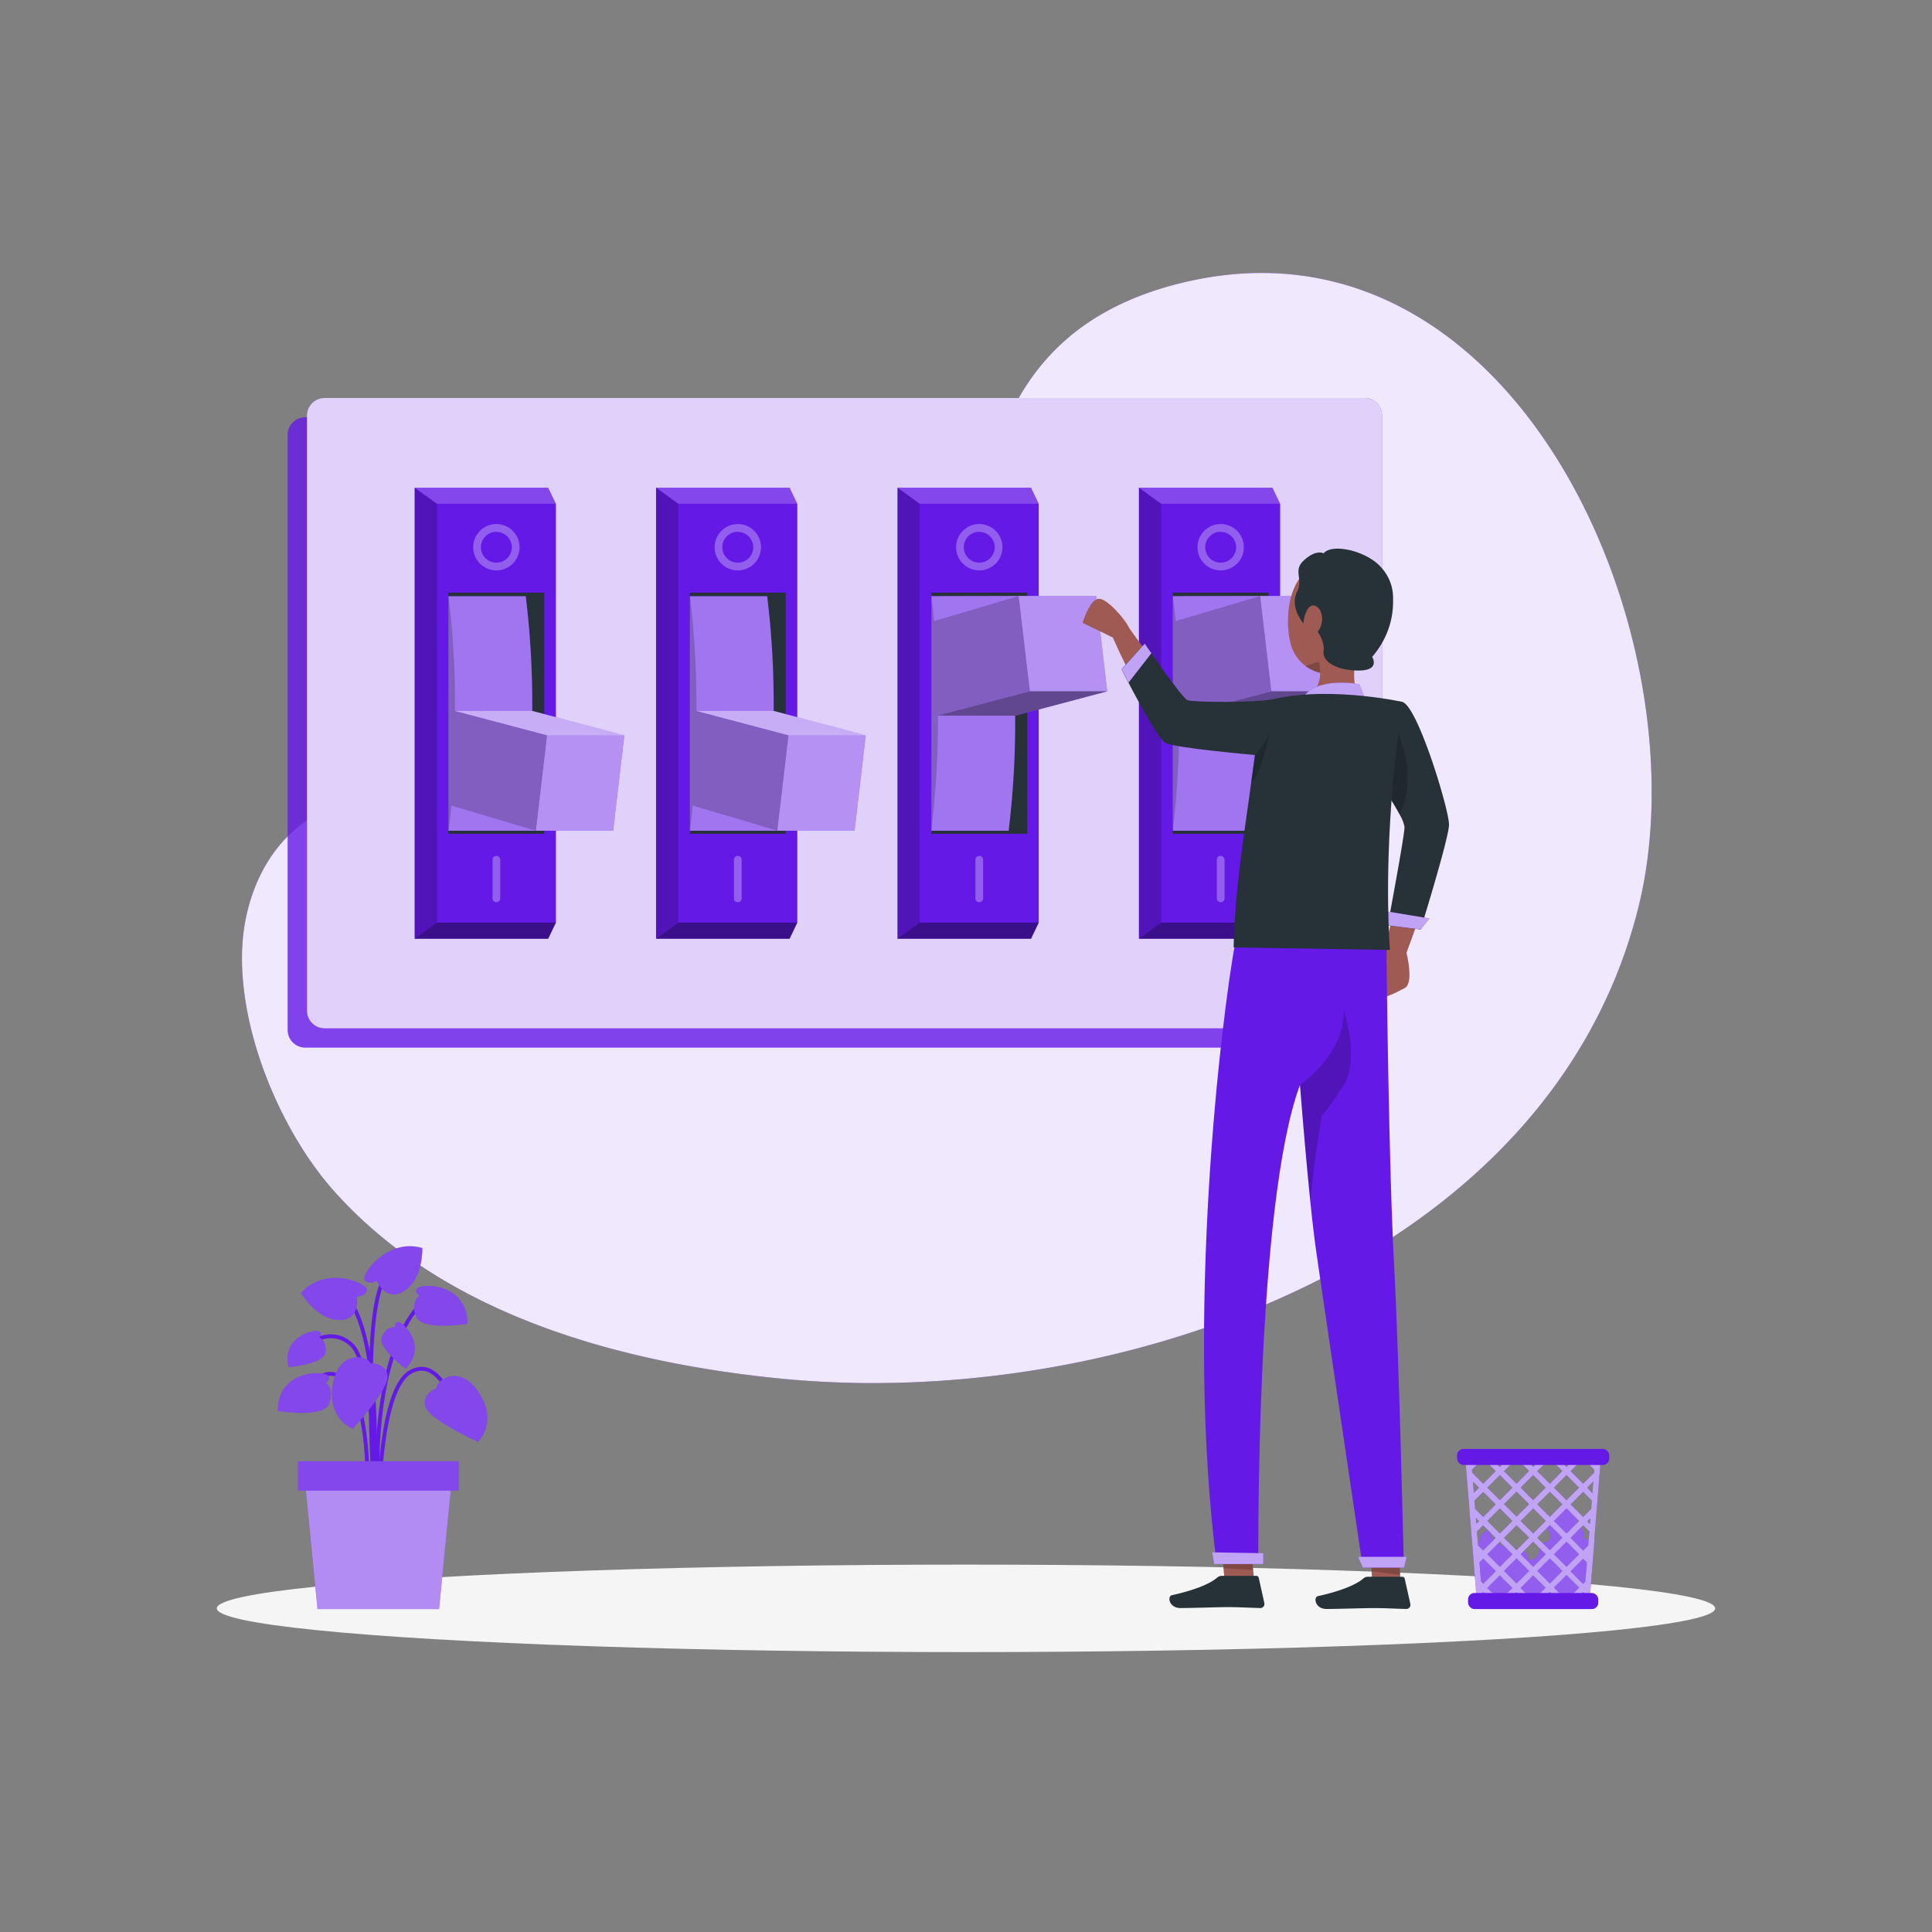 <svg xmlns="http://www.w3.org/2000/svg" viewBox="0 0 500 500"><rect x="0" y="0" width="500" height="500" fill="#808080" stroke="none"/><g id="freepik--background-simple--inject-20"><path d="M62.62,247.84c0-20.67,12.12-40.08,34.21-41.21,42.18-2.14,72.6,36.25,113.42,40,8,.74,16.33-.42,23.1-4.69,18.1-11.4,18-37.08,18.05-55.9.12-47.13-1.8-99.24,54.59-112.87,86.41-20.89,135.45,92.65,117.94,162-20.69,82-112,120.06-189.33,122.62a247.88,247.88,0,0,1-33.26-1.08C160.06,352.53,114.75,340.2,86.23,308,74,294.23,62.62,269.9,62.62,247.84Z" style="fill:#6419E6"></path><path d="M62.62,247.84c0-20.67,12.12-40.08,34.21-41.21,42.18-2.14,72.6,36.25,113.42,40,8,.74,16.33-.42,23.1-4.69,18.1-11.4,18-37.08,18.05-55.9.12-47.13-1.8-99.24,54.59-112.87,86.41-20.89,135.45,92.65,117.94,162-20.69,82-112,120.06-189.33,122.62a247.88,247.88,0,0,1-33.26-1.08C160.06,352.53,114.75,340.2,86.23,308,74,294.23,62.62,269.9,62.62,247.84Z" style="fill:#fff;opacity:0.9"></path></g><g id="freepik--Shadow--inject-20"><ellipse id="freepik--path--inject-20" cx="250" cy="416.24" rx="193.89" ry="11.32" style="fill:#f5f5f5"></ellipse></g><g id="freepik--Plant--inject-20"><path d="M79.34,348.18s6.35-5.3,11.79,0,6.5,38.07,6.5,38.07" style="fill:none;stroke:#6419E6;stroke-miterlimit:10"></path><path d="M98.08,392.58s-3.74-38.47,10.34-54.64" style="fill:none;stroke:#6419E6;stroke-miterlimit:10"></path><path d="M96.74,388.53s2.88-43.8-7.69-53.52" style="fill:none;stroke:#6419E6;stroke-miterlimit:10"></path><path d="M98.08,388.53s.24-28.95,8.1-33.44S118,365.26,118,365.26" style="fill:none;stroke:#6419E6;stroke-miterlimit:10"></path><path d="M95,388.53s1.28-22.22-4.81-30.16-12.48,3.4-12.48,3.4" style="fill:none;stroke:#6419E6;stroke-miterlimit:10"></path><path d="M97.1,391.5s-3.94-52,2.57-60.76" style="fill:none;stroke:#6419E6;stroke-miterlimit:10"></path><path d="M112.9,359.3s-3.92,1.45-2.75,4.85,13.54,9,13.54,9,5.19-4.75.42-12.48S113,356.86,112.9,359.3Z" style="fill:#6419E6"></path><path d="M112.9,359.3s-3.92,1.45-2.75,4.85,13.54,9,13.54,9,5.19-4.75.42-12.48S113,356.86,112.9,359.3Z" style="fill:#fff;opacity:0.2;isolation:isolate"></path><path d="M95.88,352.82s4.17-.18,4.41,3.41-9,13.54-9,13.54-6.61-2.39-5.19-11.36S94.84,350.61,95.88,352.82Z" style="fill:#6419E6"></path><path d="M95.88,352.82s4.17-.18,4.41,3.41-9,13.54-9,13.54-6.61-2.39-5.19-11.36S94.84,350.61,95.88,352.82Z" style="fill:#fff;opacity:0.2;isolation:isolate"></path><path d="M92.35,335.62s2.78-.3,2.56-2-10.81-6.05-17,1c0,0,4,6.87,9.77,7S92.35,335.62,92.35,335.62Z" style="fill:#6419E6"></path><path d="M92.35,335.62s2.78-.3,2.56-2-10.81-6.05-17,1c0,0,4,6.87,9.77,7S92.35,335.62,92.35,335.62Z" style="fill:#fff;opacity:0.2;isolation:isolate"></path><path d="M97.53,331.51s-2.52,1.21-3.22-.34,6-10.85,15-8.17c0,0,.24,7.94-4.62,11.07S97.53,331.51,97.53,331.51Z" style="fill:#6419E6"></path><path d="M97.53,331.51s-2.52,1.21-3.22-.34,6-10.85,15-8.17c0,0,.24,7.94-4.62,11.07S97.53,331.51,97.53,331.51Z" style="fill:#fff;opacity:0.2;isolation:isolate"></path><path d="M84.37,357.93s1.92-1.55-.15-2.3-12.23-.54-12.34,9.52c0,0,11.83,2,13.3-1.87S84.37,357.93,84.37,357.93Z" style="fill:#6419E6"></path><path d="M84.37,357.93s1.92-1.55-.15-2.3-12.23-.54-12.34,9.52c0,0,11.83,2,13.3-1.87S84.37,357.93,84.37,357.93Z" style="fill:#fff;opacity:0.2;isolation:isolate"></path><path d="M108.49,335.36s-1.91-1.54.16-2.3,12.22-.54,12.33,9.52c0,0-11.83,2-13.3-1.87S108.49,335.36,108.49,335.36Z" style="fill:#6419E6"></path><path d="M108.49,335.36s-1.91-1.54.16-2.3,12.22-.54,12.33,9.52c0,0-11.83,2-13.3-1.87S108.49,335.36,108.49,335.36Z" style="fill:#fff;opacity:0.2;isolation:isolate"></path><path d="M102.24,343.47s-.17-1.88,1.35-1.14,6.82,6.45,1.33,11.87c0,0-7.39-5.48-6.06-8.32S102.24,343.47,102.24,343.47Z" style="fill:#6419E6"></path><path d="M102.24,343.47s-.17-1.88,1.35-1.14,6.82,6.45,1.33,11.87c0,0-7.39-5.48-6.06-8.32S102.24,343.47,102.24,343.47Z" style="fill:#fff;opacity:0.2;isolation:isolate"></path><path d="M82.65,346.15s1.15-1.5-.53-1.69-9.2,1.83-7.45,9.34c0,0,9.17-.69,9.56-3.81S82.65,346.15,82.65,346.15Z" style="fill:#6419E6"></path><path d="M82.65,346.15s1.15-1.5-.53-1.69-9.2,1.83-7.45,9.34c0,0,9.17-.69,9.56-3.81S82.65,346.15,82.65,346.15Z" style="fill:#fff;opacity:0.2;isolation:isolate"></path><polygon points="113.63 416.42 82.17 416.42 78.78 381.98 117.03 381.98 113.63 416.42" style="fill:#6419E6"></polygon><polygon points="113.63 416.42 82.17 416.42 78.78 381.98 117.03 381.98 113.63 416.42" style="fill:#fff;opacity:0.5;isolation:isolate"></polygon><rect x="77.1" y="378.17" width="41.61" height="7.6" style="fill:#6419E6"></rect><rect x="77.1" y="378.17" width="41.61" height="7.6" style="fill:#fff;opacity:0.2;isolation:isolate"></rect></g><g id="freepik--trash-bin--inject-20"><path d="M409.67,397.93a2.23,2.23,0,0,0-1.78-3.19,4.75,4.75,0,0,0-1.5-5.19,1.1,1.1,0,0,0-.66-.29,1.27,1.27,0,0,0-.7.31l-4.16,3a2.64,2.64,0,0,0-.82.81c-.85,1.65,2.21,3.76.95,5.12-.36.39-.94.47-1.39.75-1,.62-1.11,2-1.57,3.05s-2.07,1.9-2.69.91c.46-1-.92-1.91-2-2s-2.29-.19-2.9-1.24c-1.59,1.38-5.13-2.48-5.05-4a3.07,3.07,0,0,0-2.48,2.54,18.6,18.6,0,0,0-.13,3.88c0,2.52-.85,5-.81,7.51,0,2,.79,4.15,2.59,4.93a6.73,6.73,0,0,0,2.79.38l20.45-.13a3.17,3.17,0,0,0,1.44-.24c.92-.48,1.12-1.69,1.2-2.73q.56-6.67,1.1-13.33Z" style="fill:#6419E6"></path><path d="M409.67,397.93a2.23,2.23,0,0,0-1.78-3.19,4.75,4.75,0,0,0-1.5-5.19,1.1,1.1,0,0,0-.66-.29,1.27,1.27,0,0,0-.7.31l-4.16,3a2.64,2.64,0,0,0-.82.81c-.85,1.65,2.21,3.76.95,5.12-.36.39-.94.47-1.39.75-1,.62-1.11,2-1.57,3.05s-2.07,1.9-2.69.91c.46-1-.92-1.91-2-2s-2.29-.19-2.9-1.24c-1.59,1.38-5.13-2.48-5.05-4a3.07,3.07,0,0,0-2.48,2.54,18.6,18.6,0,0,0-.13,3.88c0,2.52-.85,5-.81,7.51,0,2,.79,4.15,2.59,4.93a6.73,6.73,0,0,0,2.79.38l20.45-.13a3.17,3.17,0,0,0,1.44-.24c.92-.48,1.12-1.69,1.2-2.73q.56-6.67,1.1-13.33Z" style="fill:#fff;opacity:0.3;isolation:isolate"></path><path d="M410.87,376.31H379.13l.26,3.21.18,2.29.49,5.95.27,3.43.37,4.55.16,2,.05.58.19,2.3.25,3.14.16,2,.16,2,.19,2.3.14,1.74.15,1.95.07.85h29.13l.07-.85.15-1.95.15-1.75.18-2.3.17-2,.15-2,.26-3.15.18-2.29,0-.58.15-2,.38-4.55.27-3.42.48-6,.19-2.29.26-3.21Zm1.9,2.1h0l-.61-.61h.67Zm-.15,1.95-.06.77L409.72,384l-3.26-3.26,2.91-2.92h.69Zm-.82,10.16-2.08,2.08-3.26-3.26,3.26-3.25,2.25,2.25Zm-30.21-2.18h0l2.26-2.25,3.26,3.25-3.26,3.26-2.08-2.08ZM408.67,385l-3.26,3.26L402.15,385l3.26-3.26Zm-5.13-7.23h3.73l-1.86,1.87Zm.81,11.54-3.25,3.26-3.26-3.26,3.26-3.25Zm-10.82,4.31,3.26-3.25,3.25,3.25-3.25,3.26Zm2.2,4.31-3.26,3.26L389.22,398l3.26-3.26Zm5.37-3.25,3.25,3.26-3.25,3.25L397.84,398Zm-4.31-6.42L393.53,385l3.26-3.26L400,385Zm-1.06,1-3.25,3.26-3.26-3.26,3.26-3.25Zm-7.57-1L384.91,385l3.25-3.26,3.26,3.26Zm0,2.11,3.26,3.25-3.26,3.26-3.25-3.26Zm3.26,11.88-3.26,3.25-3.25-3.25,3.25-3.26Zm1.05,1.05,3.26,3.26-3.25,3.26-3.26-3.26Zm1.06-1.05,3.26-3.26,3.25,3.26-3.25,3.25Zm7.57,1.05,3.25,3.26-3.25,3.26-3.26-3.26Zm4.31,4.31,3.26,3.26L406.56,413h-2.3l-2.11-2.11Zm-3.26-5.36,3.26-3.26,3.26,3.26-3.26,3.25Zm0-8.63,3.26-3.25,3.26,3.25-3.26,3.26Zm2.2-12.93L401.1,384l-3.26-3.26,2.91-2.92h.69Zm-7.56-1.05-1.87-1.87h3.72Zm-1.06,1.05L392.48,384l-3.26-3.26,2.91-2.92h.69ZM390,377.8l-1.86,1.87-1.86-1.87Zm-5.83,0,2.92,2.92L383.85,384,381,381.13l-.06-.77,2.55-2.56Zm-2.79,0-.6.6h0l-.06-.6Zm-.2,5.63,1.6,1.6-1.36,1.35Zm.89,10.93-.13-1.55h0l.84.84-.71.71Zm.15,2,1.61-1.61,3.26,3.26-3.26,3.25-1.32-1.32Zm.49,6v-.14l.08.08-.07.06Zm.57,7-.41-5,1-1,3.26,3.26-3.26,3.25-.55-.55Zm.29,3.72-.06-.75.32-.31,1.06,1.06Zm1.32-2.11,3.25-3.26,3.26,3.26L389.31,413H387Zm6.51,2.11,1.06-1.06,1,1.06Zm4.22,0-2.11-2.11,3.26-3.26L400,410.9,397.93,413Zm4.4,0L401.1,412l1.06,1.06Zm9.93,0h-1.31l1.06-1.06.31.31Zm.31-3.72-.56.55-3.26-3.25,3.26-3.26,1,1Zm.57-7.1v.15l-.07-.06.08-.09Zm.19-2.29-1.32,1.32L406.46,398l3.26-3.26,1.61,1.61Zm.44-5.54-.71-.71.84-.84Zm.89-10.94-.24,3L410.77,385l1.6-1.61Z" style="fill:#6419E6"></path><g style="opacity:0.6;isolation:isolate"><path d="M410.87,376.31H379.13l.26,3.21.18,2.29.49,5.95.27,3.43.37,4.55.16,2,.05.58.19,2.3.25,3.14.16,2,.16,2,.19,2.3.14,1.74.15,1.95.07.85h29.13l.07-.85.15-1.95.15-1.75.18-2.3.17-2,.15-2,.26-3.15.18-2.29,0-.58.15-2,.38-4.55.27-3.42.48-6,.19-2.29.26-3.21Zm1.9,2.1h0l-.61-.61h.67Zm-.15,1.95-.06.77L409.72,384l-3.26-3.26,2.91-2.92h.69Zm-.82,10.16-2.08,2.08-3.26-3.26,3.26-3.25,2.25,2.25Zm-30.21-2.18h0l2.26-2.25,3.26,3.25-3.26,3.26-2.08-2.08ZM408.67,385l-3.26,3.26L402.15,385l3.26-3.26Zm-5.13-7.23h3.73l-1.86,1.87Zm.81,11.54-3.25,3.26-3.26-3.26,3.26-3.25Zm-10.82,4.31,3.26-3.25,3.25,3.25-3.25,3.26Zm2.2,4.31-3.26,3.26L389.22,398l3.26-3.26Zm5.37-3.25,3.25,3.26-3.25,3.25L397.84,398Zm-4.31-6.42L393.53,385l3.26-3.26L400,385Zm-1.06,1-3.25,3.26-3.26-3.26,3.26-3.25Zm-7.57-1L384.91,385l3.25-3.26,3.26,3.26Zm0,2.11,3.26,3.25-3.26,3.26-3.25-3.26Zm3.26,11.88-3.26,3.25-3.25-3.25,3.25-3.26Zm1.05,1.05,3.26,3.26-3.25,3.26-3.26-3.26Zm1.06-1.05,3.26-3.26,3.25,3.26-3.25,3.25Zm7.57,1.05,3.25,3.26-3.25,3.26-3.26-3.26Zm4.31,4.31,3.26,3.26L406.56,413h-2.3l-2.11-2.11Zm-3.26-5.36,3.26-3.26,3.26,3.26-3.26,3.25Zm0-8.63,3.26-3.25,3.26,3.25-3.26,3.26Zm2.2-12.93L401.1,384l-3.26-3.26,2.91-2.92h.69Zm-7.56-1.05-1.87-1.87h3.72Zm-1.06,1.05L392.48,384l-3.26-3.26,2.91-2.92h.69ZM390,377.8l-1.86,1.87-1.86-1.87Zm-5.83,0,2.92,2.92L383.85,384,381,381.13l-.06-.77,2.55-2.56Zm-2.79,0-.6.6h0l-.06-.6Zm-.2,5.63,1.6,1.6-1.36,1.35Zm.89,10.93-.13-1.55h0l.84.84-.71.71Zm.15,2,1.61-1.61,3.26,3.26-3.26,3.25-1.32-1.32Zm.49,6v-.14l.08.08-.07.06Zm.57,7-.41-5,1-1,3.26,3.26-3.26,3.25-.55-.55Zm.29,3.72-.06-.75.32-.31,1.06,1.06Zm1.32-2.11,3.25-3.26,3.26,3.26L389.31,413H387Zm6.51,2.11,1.06-1.06,1,1.06Zm4.22,0-2.11-2.11,3.26-3.26L400,410.9,397.93,413Zm4.4,0L401.1,412l1.06,1.06Zm9.93,0h-1.31l1.06-1.06.31.31Zm.31-3.72-.56.55-3.26-3.25,3.26-3.26,1,1Zm.57-7.1v.15l-.07-.06.08-.09Zm.19-2.29-1.32,1.32L406.46,398l3.26-3.26,1.61,1.61Zm.44-5.54-.71-.71.84-.84Zm.89-10.94-.24,3L410.77,385l1.6-1.61Z" style="fill:#fff"></path></g><rect x="377.09" y="374.98" width="39.38" height="4.15" rx="1.64" transform="translate(793.57 754.11) rotate(180)" style="fill:#6419E6"></rect><rect x="379.93" y="412.27" width="33.7" height="4.15" rx="1.64" style="fill:#6419E6"></rect></g><g id="freepik--Switches--inject-20"><path d="M79,108a4.56,4.56,0,0,0-4.56,4.55v154A4.57,4.57,0,0,0,79,271.13H348.1a4.56,4.56,0,0,0,4.56-4.56v-154A4.56,4.56,0,0,0,348.1,108Z" style="fill:#6419E6;opacity:0.8"></path><path d="M84,103a4.56,4.56,0,0,0-4.56,4.55v154A4.57,4.57,0,0,0,84,266.13H353.1a4.56,4.56,0,0,0,4.56-4.56v-154A4.56,4.56,0,0,0,353.1,103Z" style="fill:#6419E6"></path><path d="M84,103a4.56,4.56,0,0,0-4.56,4.55v154A4.57,4.57,0,0,0,84,266.13H353.1a4.56,4.56,0,0,0,4.56-4.56v-154A4.56,4.56,0,0,0,353.1,103Z" style="fill:#fff;opacity:0.8"></path><polygon points="331.3 130.38 329.3 126.21 294.75 126.21 294.75 242.95 329.3 242.95 331.3 238.78 331.3 130.38" style="fill:#6419E6"></polygon><polygon points="300.51 130.38 294.75 126.21 294.75 242.95 300.51 238.78 300.51 130.38" style="opacity:0.2;isolation:isolate"></polygon><polygon points="294.75 126.21 300.51 130.38 331.3 130.38 329.3 126.21 294.75 126.21" style="fill:#fff;opacity:0.2"></polygon><polygon points="300.51 238.78 331.3 238.78 329.3 242.95 294.75 242.95 300.51 238.78" style="opacity:0.4;isolation:isolate"></polygon><g style="opacity:0.3"><path d="M315.91,147.62a6,6,0,1,1,6-6A6,6,0,0,1,315.91,147.62Zm0-10a4,4,0,1,0,4,4A4,4,0,0,0,315.91,137.66Z" style="fill:#fff"></path><path d="M315.91,233.5a1,1,0,0,1-1-1v-10a1,1,0,0,1,2,0v10A1,1,0,0,1,315.91,233.5Z" style="fill:#fff"></path></g><rect x="303.51" y="153.38" width="24.8" height="62.4" style="fill:#263238"></rect><path d="M348.31,172.78l-2.18-18.55h-20l-22.62.05V215h20a228.93,228.93,0,0,0,1.68-29.77v0l23.11-6.13.72-.19Z" style="fill:#6419E6"></path><path d="M348.31,172.78l-2.18-18.55h-20l-22.62.05V215h20a228.93,228.93,0,0,0,1.68-29.77v0l23.11-6.13.72-.19Z" style="fill:#fff;opacity:0.4"></path><polygon points="326.13 154.23 346.13 154.23 349.03 178.91 329.03 178.91 326.13 154.23" style="fill:#fff;opacity:0.2"></polygon><polygon points="305.19 185.21 325.2 185.23 349.03 178.91 329.03 178.91 305.19 185.21" style="opacity:0.4;isolation:isolate"></polygon><path d="M329,178.91l-.72.19-23.11,6.13v0A228.93,228.93,0,0,1,303.51,215v-60.7c.27,1.89.52,4.06.74,6.45l21.88-6.5,2.18,18.55Z" style="opacity:0.2;isolation:isolate"></path><polygon points="268.82 130.38 266.82 126.21 232.27 126.21 232.27 242.95 266.82 242.95 268.82 238.78 268.82 130.38" style="fill:#6419E6"></polygon><polygon points="238.03 130.38 232.27 126.21 232.27 242.95 238.03 238.78 238.03 130.38" style="opacity:0.2;isolation:isolate"></polygon><polygon points="232.27 126.21 238.03 130.38 268.82 130.38 266.82 126.21 232.27 126.21" style="fill:#fff;opacity:0.2"></polygon><polygon points="238.03 238.78 268.82 238.78 266.82 242.95 232.27 242.95 238.03 238.78" style="opacity:0.4;isolation:isolate"></polygon><g style="opacity:0.3"><path d="M253.43,147.62a6,6,0,1,1,6-6A6,6,0,0,1,253.43,147.62Zm0-10a4,4,0,1,0,4,4A4,4,0,0,0,253.43,137.66Z" style="fill:#fff"></path><path d="M253.43,233.5a1,1,0,0,1-1-1v-10a1,1,0,0,1,2,0v10A1,1,0,0,1,253.43,233.5Z" style="fill:#fff"></path></g><rect x="241.03" y="153.38" width="24.8" height="62.4" style="fill:#263238"></rect><path d="M285.83,172.78l-2.18-18.55h-20l-22.62.05V215h20a228.93,228.93,0,0,0,1.68-29.77v0l23.11-6.13.72-.19Z" style="fill:#6419E6"></path><path d="M285.83,172.78l-2.18-18.55h-20l-22.62.05V215h20a228.93,228.93,0,0,0,1.68-29.77v0l23.11-6.13.72-.19Z" style="fill:#fff;opacity:0.4"></path><polygon points="263.65 154.23 283.65 154.23 286.55 178.91 266.55 178.91 263.65 154.23" style="fill:#fff;opacity:0.2"></polygon><polygon points="242.71 185.21 262.72 185.23 286.55 178.91 266.55 178.91 242.71 185.21" style="opacity:0.4;isolation:isolate"></polygon><path d="M266.55,178.91l-.72.19-23.11,6.13v0A228.93,228.93,0,0,1,241,215v-60.7c.27,1.89.52,4.06.74,6.45l21.88-6.5,2.18,18.55Z" style="opacity:0.2;isolation:isolate"></path><polygon points="206.34 130.38 204.34 126.21 169.79 126.21 169.79 242.95 204.34 242.95 206.34 238.78 206.34 130.38" style="fill:#6419E6"></polygon><polygon points="175.55 130.38 169.79 126.21 169.79 242.95 175.55 238.78 175.55 130.38" style="opacity:0.2;isolation:isolate"></polygon><polygon points="169.79 126.21 175.55 130.38 206.34 130.38 204.34 126.21 169.79 126.21" style="fill:#fff;opacity:0.2"></polygon><polygon points="175.55 238.78 206.34 238.78 204.34 242.95 169.79 242.95 175.55 238.78" style="opacity:0.4;isolation:isolate"></polygon><g style="opacity:0.3"><path d="M190.94,147.62a6,6,0,1,1,6-6A6,6,0,0,1,190.94,147.62Zm0-10a4,4,0,1,0,4,4A4,4,0,0,0,190.94,137.66Z" style="fill:#fff"></path><path d="M190.94,233.5a1,1,0,0,1-1-1v-10a1,1,0,0,1,2,0v10A1,1,0,0,1,190.94,233.5Z" style="fill:#fff"></path></g><rect x="178.54" y="153.38" width="24.8" height="62.4" style="fill:#263238"></rect><path d="M223.34,196.43,221.16,215h-20l-22.62,0v-60.7h20A228.93,228.93,0,0,1,200.22,184v0l23.11,6.13.72.19Z" style="fill:#6419E6"></path><path d="M223.34,196.43,221.16,215h-20l-22.62,0v-60.7h20A228.93,228.93,0,0,1,200.22,184v0l23.11,6.13.72.19Z" style="fill:#fff;opacity:0.4"></path><polygon points="201.16 214.98 221.16 214.98 224.06 190.3 204.06 190.3 201.16 214.98" style="fill:#fff;opacity:0.2"></polygon><polygon points="180.22 184 200.24 183.98 224.06 190.3 204.06 190.3 180.22 184" style="fill:#fff;opacity:0.4"></polygon><path d="M204.06,190.3l-.72-.19L180.23,184v0a228.93,228.93,0,0,0-1.68-29.77v60.7c.27-1.89.52-4.06.74-6.45l21.88,6.5,2.18-18.55Z" style="opacity:0.2;isolation:isolate"></path><polygon points="143.86 130.38 141.86 126.21 107.31 126.21 107.31 242.95 141.86 242.95 143.86 238.78 143.86 130.38" style="fill:#6419E6"></polygon><polygon points="113.07 130.38 107.31 126.21 107.31 242.95 113.07 238.78 113.07 130.38" style="opacity:0.2;isolation:isolate"></polygon><polygon points="107.31 126.21 113.07 130.38 143.86 130.38 141.86 126.21 107.31 126.21" style="fill:#fff;opacity:0.2"></polygon><polygon points="113.07 238.78 143.86 238.78 141.86 242.95 107.31 242.95 113.07 238.78" style="opacity:0.4;isolation:isolate"></polygon><g style="opacity:0.3"><path d="M128.46,147.62a6,6,0,1,1,6-6A6,6,0,0,1,128.46,147.62Zm0-10a4,4,0,1,0,4,4A4,4,0,0,0,128.46,137.66Z" style="fill:#fff"></path><path d="M128.46,233.5a1,1,0,0,1-1-1v-10a1,1,0,0,1,2,0v10A1,1,0,0,1,128.46,233.5Z" style="fill:#fff"></path></g><rect x="116.06" y="153.38" width="24.8" height="62.4" style="fill:#263238"></rect><path d="M160.86,196.43,158.68,215h-20l-22.62,0v-60.7h20A228.93,228.93,0,0,1,137.74,184v0l23.11,6.13.72.19Z" style="fill:#6419E6"></path><path d="M160.86,196.43,158.68,215h-20l-22.62,0v-60.7h20A228.93,228.93,0,0,1,137.74,184v0l23.11,6.13.72.19Z" style="fill:#fff;opacity:0.4"></path><polygon points="138.68 214.98 158.68 214.98 161.58 190.3 141.58 190.3 138.68 214.98" style="fill:#fff;opacity:0.2"></polygon><polygon points="117.74 184 137.75 183.98 161.58 190.3 141.58 190.3 117.74 184" style="fill:#fff;opacity:0.4"></polygon><path d="M141.58,190.3l-.72-.19L117.75,184v0a228.93,228.93,0,0,0-1.68-29.77v60.7c.27-1.89.52-4.06.74-6.45l21.88,6.5,2.18-18.55Z" style="opacity:0.2;isolation:isolate"></path></g><g id="freepik--Character--inject-20"><g id="freepik--group--inject-20"><path d="M363.13,188.05s10.53,19.72,11.22,24.4S364,246.57,364,246.57s2,7.89-.46,9.14-6.88,3.79-7.43,1.52.27-9.7.27-9.7l1.89-1.53s7.41-30.89,7.45-32-11.36-19.73-11.36-19.73Z" style="fill:#9f5b53"></path><path d="M375,213.46c-.06,3.61-7.35,27.06-7.35,27.06l-8.52-1s4.37-23.23,4.36-25.49a9.79,9.79,0,0,0-1.31-3.3c-1.25-2.35-3.22-5.47-5.12-8.36-2.82-4.29-5.5-8.07-5.5-8.07l7-5.66s.52-1.6,1.27-3.26c.89-2,2.11-4,3.17-3.68C367,183,375.11,209.86,375,213.46Z" style="fill:#263238"></path><polygon points="359.28 235.93 369.93 237.7 367.69 240.53 359.17 239.48 359.28 235.93" style="fill:#6419E6"></polygon><polygon points="359.28 235.93 369.93 237.7 367.69 240.53 359.17 239.48 359.28 235.93" style="fill:#fff;opacity:0.6"></polygon><path d="M362.22,210.69c-1.25-2.35-3.22-5.47-5.12-8.36-2.82-4.29-5.5-8.07-5.5-8.07l7-5.66s.52-1.6,1.27-3.26C361.81,188.94,367.2,200.42,362.22,210.69Z" style="opacity:0.2;isolation:isolate"></path><path d="M334,166.58a8.79,8.79,0,0,0,.32,1,10.28,10.28,0,0,0,5,5.66,9.26,9.26,0,0,0,7.95.36,9.36,9.36,0,0,0,3-2.1c3.68-3.72,3.58-8,4-15.26a10,10,0,0,0-13.74-9.93C333.35,149.24,332.38,160,334,166.58Z" style="fill:#9f5b53"></path><path d="M337.9,172.45a10.11,10.11,0,0,0,1.33.82,9.26,9.26,0,0,0,7.95.36,10.68,10.68,0,0,0-1.3-2.47A14.3,14.3,0,0,0,337.9,172.45Z" style="opacity:0.2;isolation:isolate"></path><path d="M352.51,181.87c-3.58,3.25-12.34,2-12.34,2s-5.47-1.5-4.32-3.21c3.22-.53,4.78-2,5.42-4a9.29,9.29,0,0,0,.33-3.68,20.55,20.55,0,0,0-.27-2l10.83-8C350.74,168.29,349,178,352.51,181.87Z" style="fill:#9f5b53"></path><path d="M342.54,143.21s-1.92-1.18-5.2,1.91c-2.76,2.61,0,4.7-1.65,8s.58,6.62.58,6.62,1.6,3.44,4.37,3.22c0,0,2.26,2.74,1.9,5.57s3.7,5.07,9.24,5,3.33-3.53,3.33-3.53a22.83,22.83,0,0,0,3.84-6.22,21.35,21.35,0,0,0,1.57-8.67,11.59,11.59,0,0,0-3.2-8.4C353.63,142.59,344.81,140.5,342.54,143.21Z" style="fill:#263238"></path><path d="M342,161.42a4.72,4.72,0,0,1-2.41,3.23c-1.48.62-2.45-1.46-2.24-3.64.2-1.94,1.21-4.66,2.79-4.3S342.54,159.47,342,161.42Z" style="fill:#9f5b53"></path><path d="M353.39,181.18l-1.6-4.12S341,175,337.34,180.36,353.39,181.18,353.39,181.18Z" style="fill:#6419E6"></path><path d="M353.39,181.18l-1.6-4.12S341,175,337.34,180.36,353.39,181.18,353.39,181.18Z" style="fill:#fff;opacity:0.6"></path><polygon points="324.59 409.47 317.02 410.26 316.64 405.87 315.6 393.93 323.17 393.13 324.32 406.32 324.59 409.47" style="fill:#9f5b53"></polygon><polygon points="362.38 408.5 355.05 408.5 354.98 406.84 354.97 406.64 354.6 395.99 354.59 395.78 354.44 391.7 361.79 391.7 362.38 408.5" style="fill:#9f5b53"></polygon><polygon points="323.17 393.13 324.32 406.32 316.64 405.87 315.6 393.93 323.17 393.13" style="opacity:0.2;isolation:isolate"></polygon><polygon points="362.34 407.57 362.33 407.57 354.98 406.64 354.97 406.64 354.59 396.37 354.6 396.37 361.95 396.95 362.33 407.25 362.34 407.57" style="opacity:0.2;isolation:isolate"></polygon><path d="M354,408.06h8.91a.65.65,0,0,1,.63.51L365,415.1a1.09,1.09,0,0,1-.84,1.29l-.24,0c-2.88-.05-5-.22-8.6-.22-2.24,0-9,.23-12,.23s-3.48-3.05-2.22-3.33c5.66-1.23,9.91-2.94,11.73-4.56A1.74,1.74,0,0,1,354,408.06Z" style="fill:#263238"></path><path d="M316.22,407.83h8.91a.65.65,0,0,1,.63.5l1.45,6.54a1.08,1.08,0,0,1-.84,1.28,1,1,0,0,1-.24,0c-2.88-.05-5-.23-8.61-.23-2.23,0-9,.24-12,.24s-3.48-3.05-2.22-3.33c5.66-1.23,9.91-2.94,11.72-4.56A1.78,1.78,0,0,1,316.22,407.83Z" style="fill:#263238"></path><path d="M314.9,404.77h10.77s-.88-92.67,10.76-124c.83,10.34,1.75,21.08,2.66,30,.56,5.54,1.13,10.29,1.66,13.92,3.39,23.34,11.94,80.95,11.94,80.95h10.63s-1.26-55.21-2.52-78.15c-1.39-24.89-2-79.63-2-84.3H319.81C316.1,262.86,306.6,341.28,314.9,404.77Z" style="fill:#6419E6"></path><path d="M336.43,280.77c.83,10.34,1.75,21.1,2.66,30,1.32-12.91,3-22.12,3-22.12s1.52-1.25,5.7-7.92,0-19.14,0-19.14C347.87,273.2,336.43,280.77,336.43,280.77Z" style="opacity:0.2;isolation:isolate"></path><polygon points="313.7 401.74 314.22 404.77 326.94 404.77 326.94 401.97 313.7 401.74" style="fill:#6419E6"></polygon><polygon points="351.47 402.9 352.69 405.7 363.36 405.7 364.06 402.9 351.47 402.9" style="fill:#6419E6"></polygon><path d="M359.72,245.85s-1.5-16.93.73-42.69c.58-6.63,1.4-13.84,2.56-21.5,0,0-21.19-4.68-36,0,0,0-.6,3.13-1.44,8.46-.51,3.22-1.1,7.23-1.69,11.83h0c0,.17-.05.35-.07.52-1.47,11.23-4.27,27.64-4.55,42.71Z" style="fill:#263238"></path><path d="M323.85,202.48c3-2.71,4.58-12.84,4.72-13.23l-3,.87c-.51,3.22-1.1,7.23-1.69,11.83h0C323.9,202.13,323.87,202.31,323.85,202.48Z" style="opacity:0.2;isolation:isolate"></path><path d="M325,192.18s-16.14.07-21.3-1.49S288,165,288,165l-7.82-3.81s1.77-6,4.1-6.22,7.17,5.78,7.69,7.08,14,18.78,14.72,19.73,20.1.06,20.1.06Z" style="fill:#9f5b53"></path><path d="M329.72,180.93c-5.16,1-20.91.83-22.38.29s-11.08-14.64-11.08-14.64l-6,6.65s8.93,17.64,11.27,19,23.27,3.16,23.27,3.16C330.61,189.42,329.72,180.93,329.72,180.93Z" style="fill:#263238"></path><polygon points="313.7 401.74 314.22 404.77 326.94 404.77 326.94 401.97 313.7 401.74" style="fill:#fff;opacity:0.6"></polygon><polygon points="351.47 402.9 352.69 405.7 363.36 405.7 364.06 402.9 351.47 402.9" style="fill:#fff;opacity:0.6"></polygon><polygon points="292.07 176.66 297.97 169.06 296.26 166.58 290.29 173.23 292.07 176.66" style="fill:#6419E6"></polygon><polygon points="292.07 176.66 297.97 169.06 296.26 166.58 290.29 173.23 292.07 176.66" style="fill:#fff;opacity:0.6"></polygon></g></g></svg>
